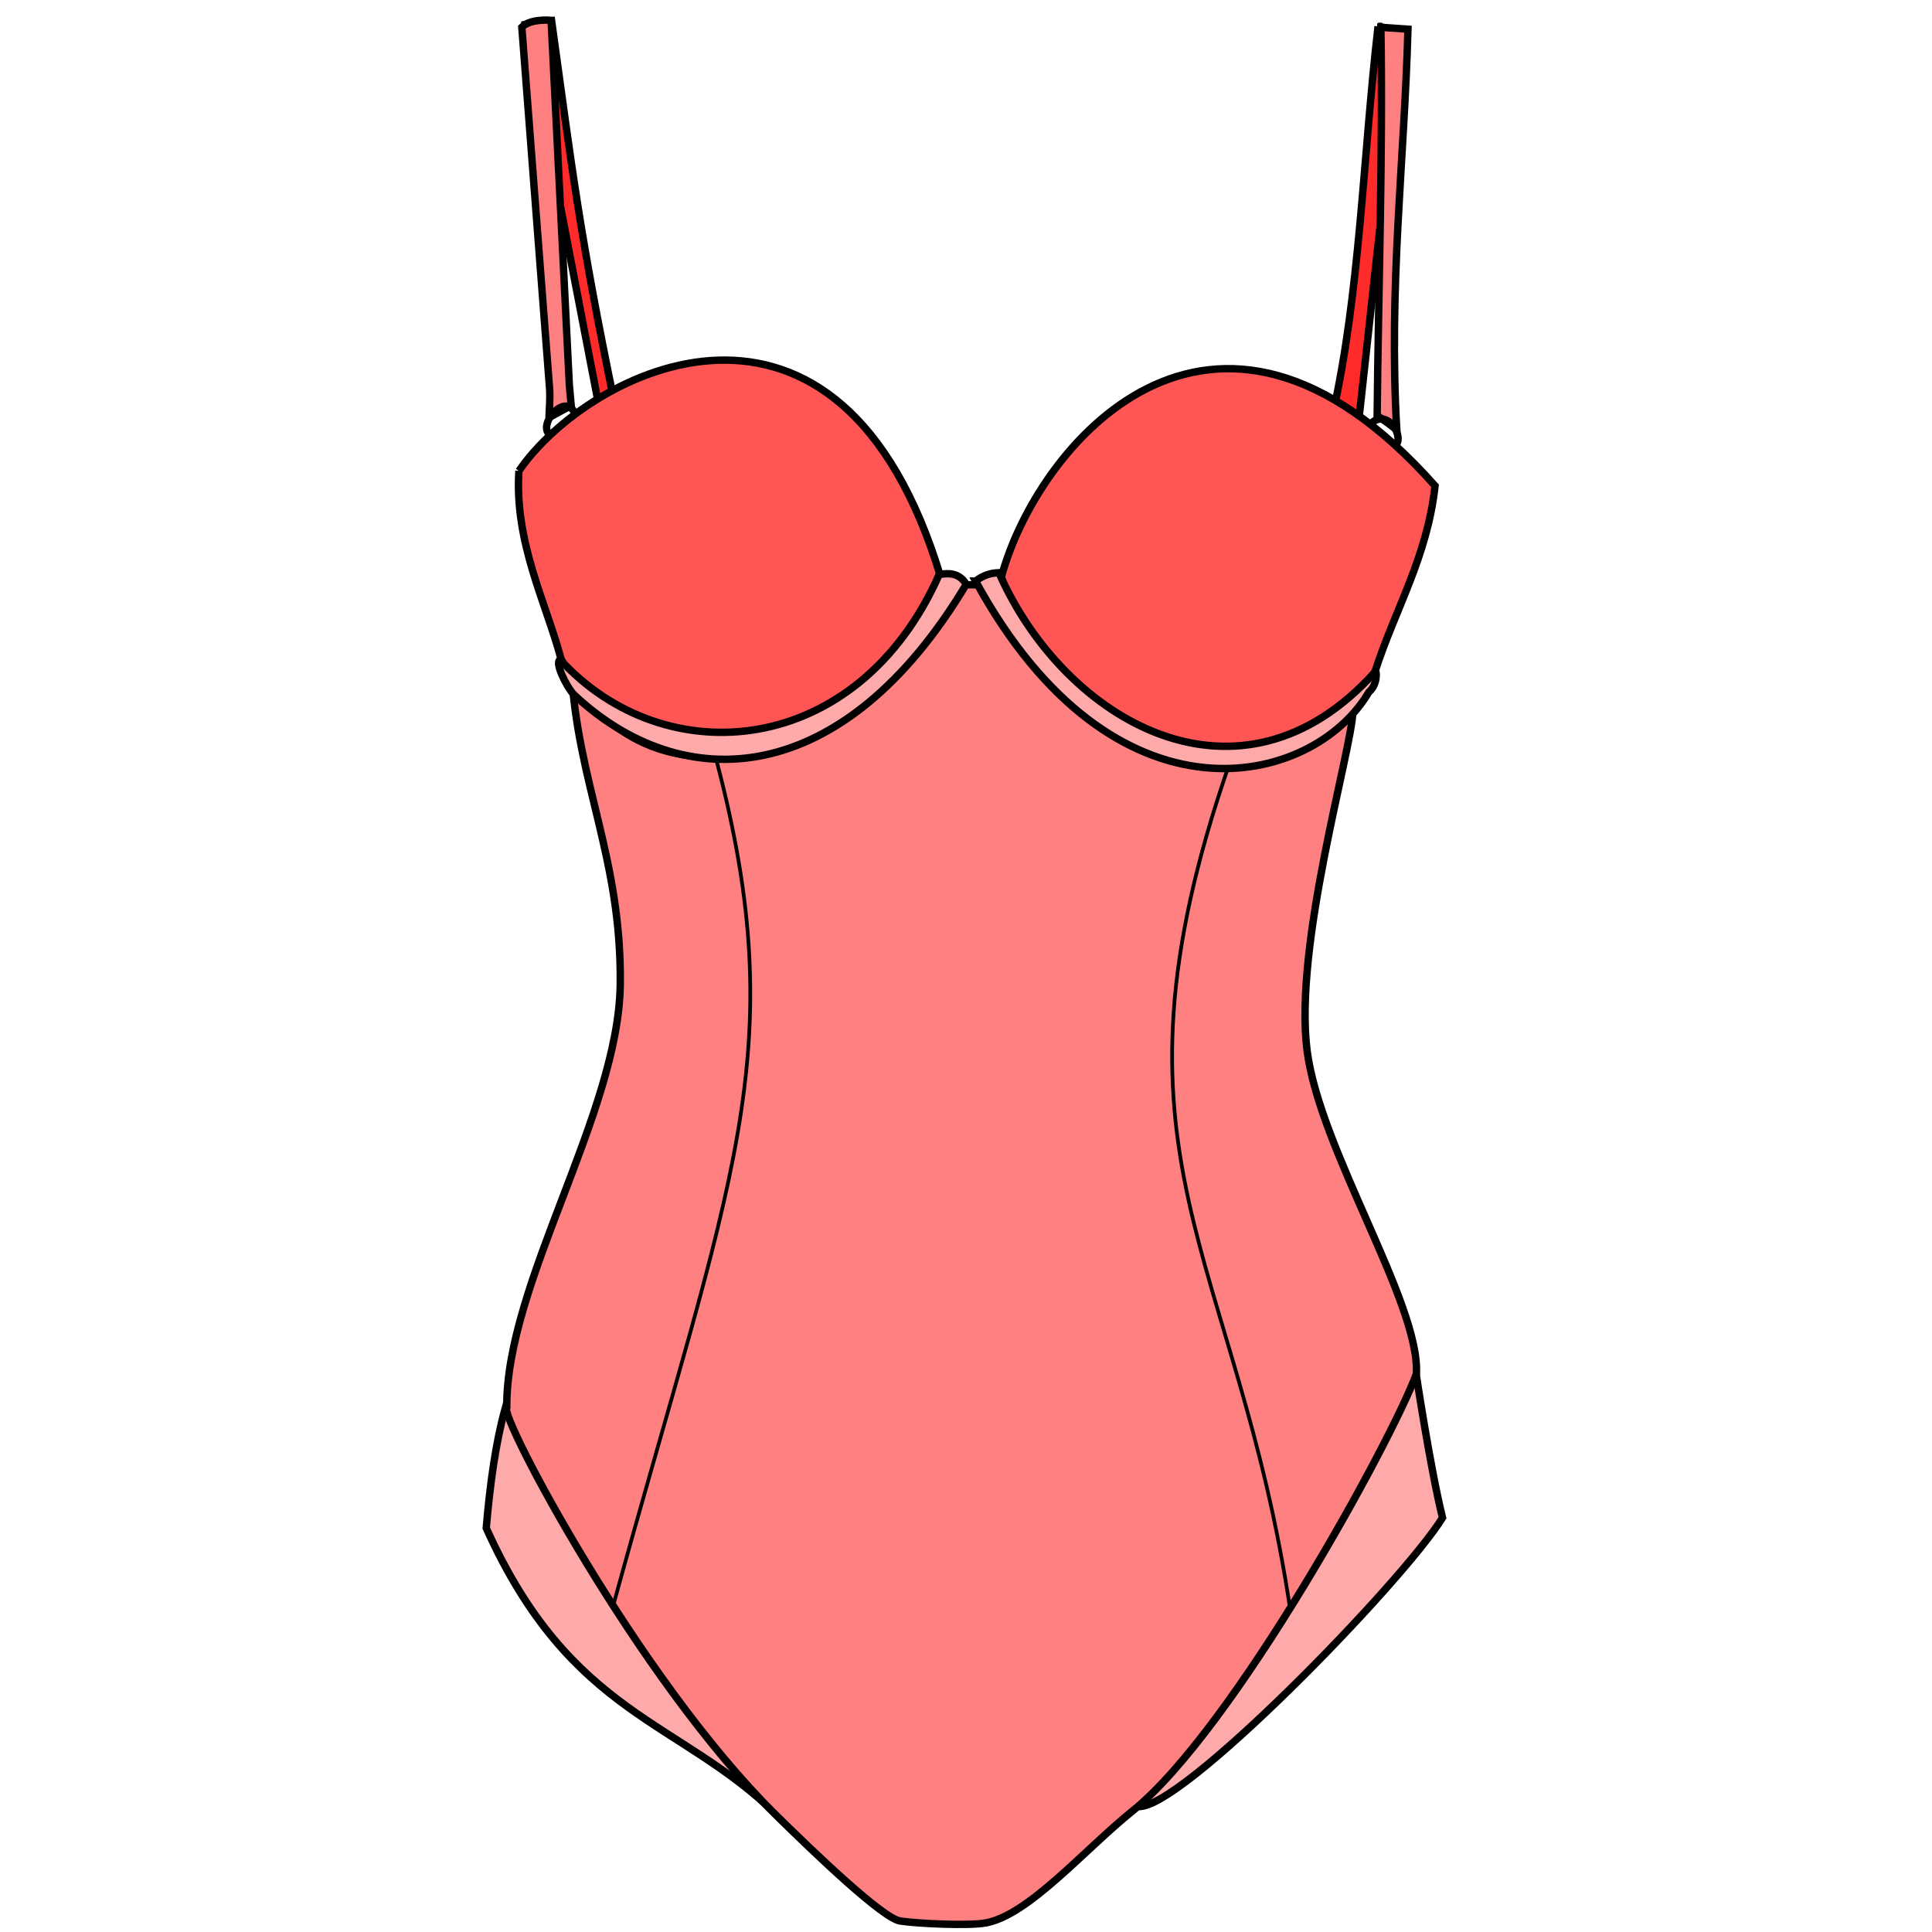 <svg xmlns="http://www.w3.org/2000/svg" cursor="default" viewBox="0 0 256 256">
	<g stroke="#000">
		<path fill="#ff2a2a" fill-rule="evenodd" stroke-width=".98" d="M182.603 3.494l3.094.62-5.693 51.972-3.464-.99c3.647-16.018 4.07-34.38 6.063-51.602zM73.09 2.752c2.728 19.746 3.65 27.987 8.353 50.735l-1.98.866-9.838-51.106z"/>
		<path fill="#faa" fill-rule="evenodd" stroke-width=".98" d="M66.903 186.759c-1.181 4.26-1.953 9.643-2.475 15.715 11.266 25.003 25.648 25.387 38.484 37.99zM187.615 181.871l-36.938 57.479c5.249 1.093 35.052-29.56 40.464-38.237-1.633-6.623-3.526-19.242-3.526-19.242z"/>
		<path fill="#ff8080" fill-rule="evenodd" stroke-width=".98" d="M72.741 55.337l2.947-1.603-.247-2.722-2.416-48.319s-2.689-.282-3.88.904l3.697 48.157c.055 1.018-.048 2.351-.1 3.583zM182.48 55.096c.494.247 2.598 1.856 2.598 1.856-1.086-19.013.99-35.391 1.485-53.086l-3.589-.248c.286 16.859-.324 34.315-.495 51.478zM130.566 254.807c-2.3.397-9.026.083-11.288-.263-2.305-.352-11.233-8.884-16.6-14.18C84.54 222.462 65.99 187.382 67.15 186.51c-.145-16.416 14.82-38.928 15.035-56.056.21-16.756-5.73-26.715-6.497-42.01l51.23-10.952h3.341l49.003 16.83c-.178 5.148-7.865 30.954-6.064 44.918 1.697 13.145 15.012 33.563 14.479 42.816-3.322 8.987-24.203 47.11-37.619 57.912-6.36 5.121-13.815 13.858-19.492 14.838z"/>
		<path fill="none" stroke-width=".49" d="M81.319 212.498c15.422-56.124 23.886-72.989 13.55-111.989M162.928 101.128c-18.176 52.26.968 64.652 8.043 112.236"/>
		<path fill="#f55" fill-rule="evenodd" stroke-width=".98" d="M68.759 62.396c-.611 9.479 3.608 17.515 5.568 24.873 14.488 28.308 51.333 3.733 50.364-10.642-13.357-44.71-46.777-27.606-55.932-14.23zM182.232 88.878c2.64-8.168 6.882-15.053 7.92-24.502-29.611-33.373-52.872-5.134-57.48 12.127 14.07 37.12 44.61 23.903 49.56 12.375z"/>
		<path fill="#faa" fill-rule="evenodd" stroke-width=".98" d="M129.27 76.998c1.1-.853 2.109-1.07 3.093-1.114 8.68 19.715 31.963 33.124 49.869 13.117.14-.32.423 1.616-.866 2.723-7.402 12.591-33.764 18.89-52.097-14.726zM74.237 87.419c-.8.283.763 3.46 1.75 4.567 14.491 13.671 35.709 12.682 52.045-14.555-.933-1.618-2.515-1.503-3.589-1.299-10.765 24.316-36.282 26.517-50.206 11.287z"/>
		<path fill="none" stroke-width=".98" d="M73.12 57.818c-2.388-1.272 2.065-6.288 3.125-2.784M181.578 56.182c2.378-2.296 4.658 2.004 3.238 2.887"/>
	</g>
</svg>
